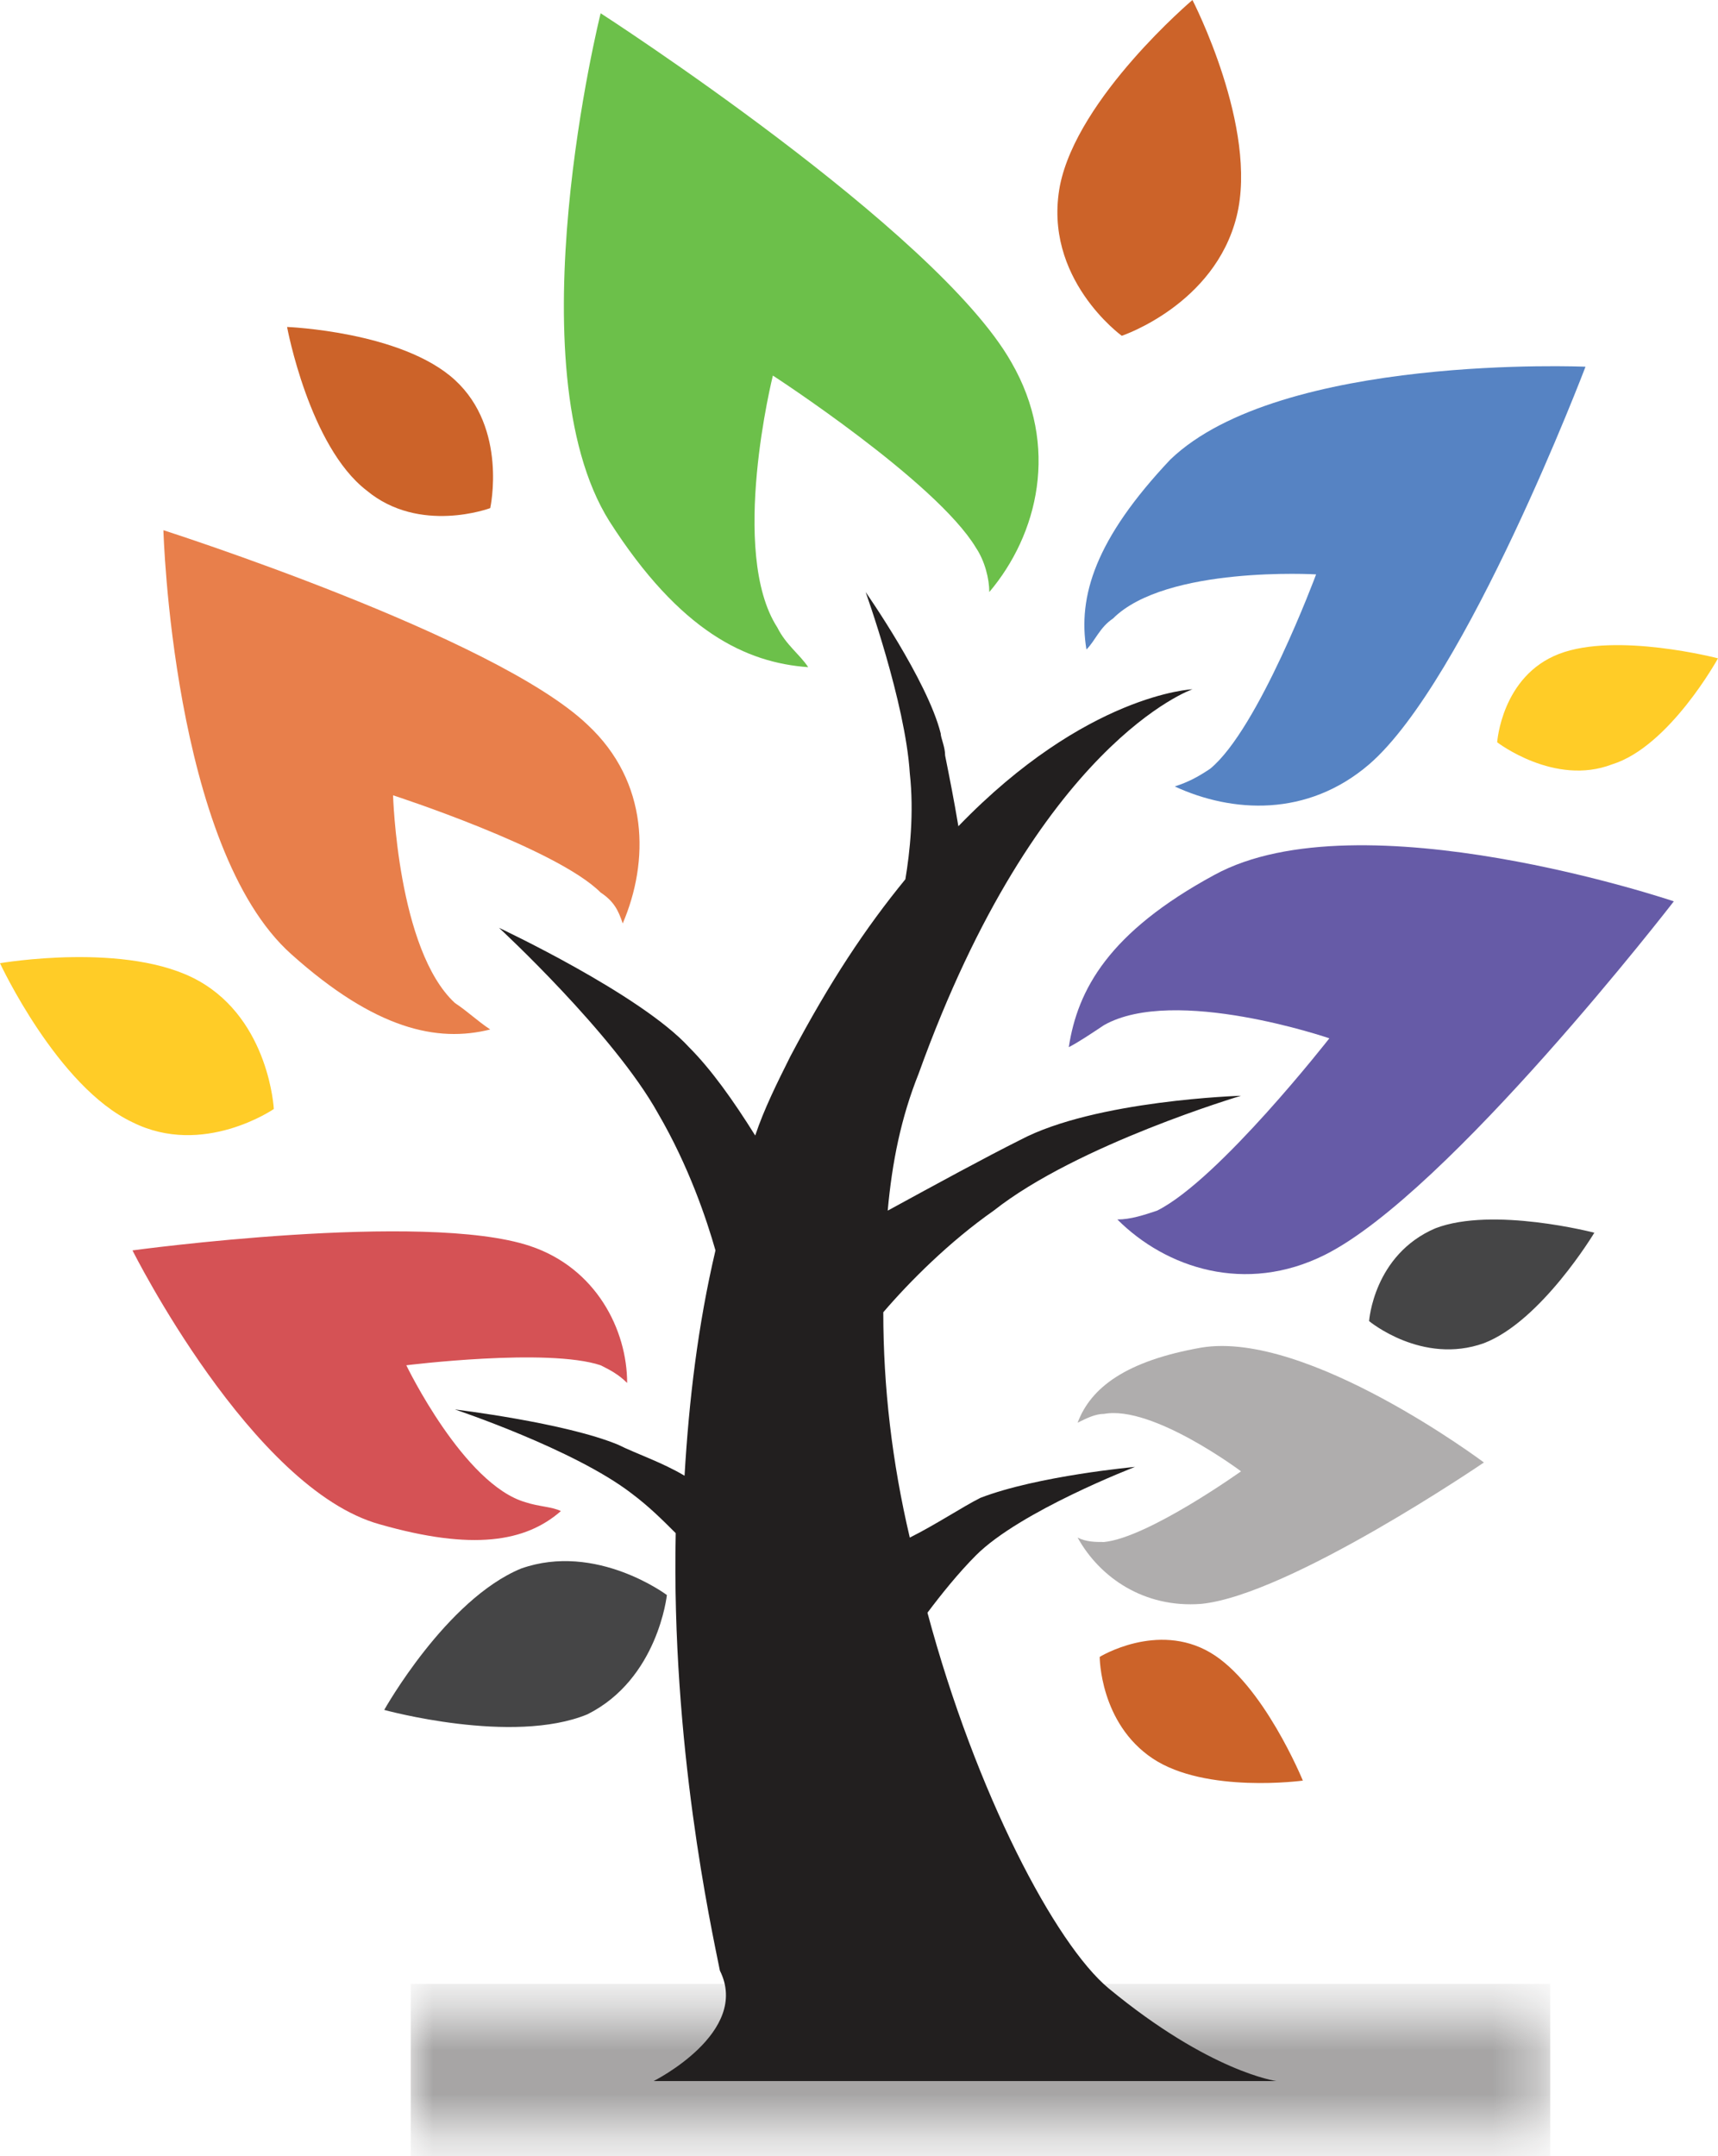 <?xml version="1.0" encoding="utf-8"?>
<!DOCTYPE svg PUBLIC "-//W3C//DTD SVG 1.1//EN" "http://www.w3.org/Graphics/SVG/1.1/DTD/svg11.dtd">
<svg version="1.1" id="Layer_1" xmlns="http://www.w3.org/2000/svg" xmlns:xlink="http://www.w3.org/1999/xlink" x="0px" y="0px"
	 width="38.9px" height="48.8px" viewBox="0 0 38.9 48.8" style="" xml:space="preserve">
<style type="text/css">
<![CDATA[
	.shadow{opacity:0.4;mask:url(#tree_mask);}
	.stump{fill:url(#radial);}
	.trunk{fill:#221F1F;}
	.st0{fill:#AFADAD;}
	.st1{fill:#E87F4B;}
	.st4{fill:#5683C3;}
	.st9{fill:#FFCC27;}
	.st10{fill:#665BA7;}
	.st11{fill:#CC6329;}
	.st12{fill:#6CC04A;}
	.st13{fill:#D55255;}
	.st14{fill:#454546;}
]]>
</style>
<mask maskUnits="userSpaceOnUse" x="9.3" y="44.9" width="25.8" height="3.9" id="tree_mask">
  <radialGradient id="radial" cx="-646.553" cy="324.029" r="1" gradientTransform="matrix(13.102 0 0 -1.404 8493.367 501.96)" gradientUnits="userSpaceOnUse">
    <stop  offset="0" style="stop-color:#FFFFFF"/>
    <stop  offset="7.142900e-02" style="stop-color:#FFFFFF"/>
    <stop  offset="0.522" style="stop-color:#C3C3C5"/>
    <stop  offset="0.716" style="stop-color:#6A6666"/>
    <stop  offset="0.884" style="stop-color:#353232"/>
    <stop  offset="0.962" style="stop-color:#221F1F"/>
    <stop  offset="1" style="stop-color:#221F1F"/>
  </radialGradient>
  <rect x="9.2" y="45.5" class="stump" width="26.2" height="2.8"/>
</mask>
<g class="shadow">
	<rect x="9.3" y="44.9" class="trunk" width="25.8" height="3.9"/>
</g>
<path class="trunk" d="M14.8,47.1h14.1c0,0-1.5-0.2-3.8-2.1c-1.2-1-3-4.4-4.1-8.5c0.3-0.4,0.7-0.9,1.1-1.3c1-1,3.6-2,3.6-2
	s-2.2,0.2-3.5,0.7c-0.4,0.2-1,0.6-1.6,0.9c-0.4-1.7-0.6-3.4-0.6-5.1c0.6-0.7,1.5-1.6,2.5-2.3c1.9-1.5,5.6-2.6,5.6-2.6s-3.3,0.1-5,1
	c-0.8,0.4-1.9,1-3,1.6c0.1-1.1,0.3-2.1,0.7-3.1c2.7-7.5,6.2-8.7,6.2-8.7s-2.4,0.1-5.3,3.1c-0.1-0.6-0.2-1.1-0.3-1.6
	c0-0.2-0.1-0.4-0.1-0.5c-0.3-1.2-1.7-3.2-1.7-3.2s0.9,2.5,1,4.1c0.1,0.9,0,1.8-0.1,2.4c-0.9,1.1-1.7,2.3-2.6,4
	c-0.3,0.6-0.6,1.2-0.8,1.8c-0.5-0.8-1-1.5-1.5-2c-1.1-1.2-4.3-2.7-4.3-2.7s2.6,2.4,3.6,4.2c0.7,1.2,1.1,2.4,1.3,3.1
	c-0.4,1.7-0.6,3.4-0.7,5.1c-0.5-0.3-1.1-0.5-1.5-0.7c-1.2-0.5-3.7-0.8-3.7-0.8s2.7,0.9,4,1.9c0.4,0.3,0.7,0.6,1,0.9
	c-0.1,4.8,0.8,8.9,1,9.9C17,46,14.8,47.1,14.8,47.1"/>
<path class="st10" d="M30,28.4c-1.8,0.9-3.6,0.3-4.7-0.8c0.3,0,0.6-0.1,0.9-0.2c1.4-0.7,3.9-3.9,3.9-3.9s-3.5-1.2-5.1-0.3
	c-0.3,0.2-0.6,0.4-0.8,0.5c0.2-1.3,0.9-2.6,3.3-3.9c3.3-1.8,10.4,0.6,10.4,0.6S32.8,27,30,28.4"/>
<path class="st4" d="M31,17.3c-1.4,1.2-3.1,1.1-4.4,0.5c0.3-0.1,0.5-0.2,0.8-0.4c1.1-0.9,2.4-4.4,2.4-4.4s-3.4-0.2-4.6,1
	c-0.3,0.2-0.4,0.5-0.6,0.7c-0.2-1.2,0.2-2.5,1.9-4.3C29,8,35.9,8.3,35.9,8.3S33.2,15.4,31,17.3"/>
<path class="st1" d="M13.3,16.4c1.4,1.3,1.4,3.1,0.8,4.5c-0.1-0.3-0.2-0.5-0.5-0.7c-1-1-4.7-2.2-4.7-2.2s0.1,3.5,1.4,4.7
	c0.3,0.2,0.5,0.4,0.8,0.6c-1.2,0.3-2.6,0-4.5-1.7C3.9,19.2,3.7,12,3.7,12S11.2,14.4,13.3,16.4"/>
<path class="st13" d="M12,28.2c1.5,0.5,2.2,1.9,2.2,3.1c-0.2-0.2-0.4-0.3-0.6-0.4c-1.2-0.4-4.4,0-4.4,0s1.3,2.7,2.7,3.1
	c0.3,0.1,0.6,0.1,0.8,0.2c-0.8,0.7-2,0.9-4.1,0.3C5.7,33.7,3,28.3,3,28.3S9.6,27.4,12,28.2"/>
<path class="st12" d="M22.9,8.2c1.1,1.9,0.6,3.9-0.5,5.2c0-0.3-0.1-0.7-0.3-1c-0.9-1.5-4.6-3.9-4.6-3.9s-1,4,0.1,5.7
	c0.2,0.4,0.5,0.6,0.7,0.9c-1.4-0.1-2.9-0.8-4.5-3.3c-2.2-3.5-0.2-11.5-0.2-11.5S21.2,5.2,22.9,8.2"/>
<path class="st0" d="M27.2,36.3c-1.3,0.1-2.3-0.6-2.8-1.5c0.2,0.1,0.4,0.1,0.6,0.1c1-0.1,3.1-1.6,3.1-1.6s-2-1.5-3.1-1.3
	c-0.2,0-0.4,0.1-0.6,0.2c0.3-0.8,1.1-1.4,2.8-1.7c2.4-0.4,6.4,2.6,6.4,2.6S29.2,36.1,27.2,36.3"/>
<path class="st9" d="M0,21.8c0,0,2.9-0.5,4.5,0.4c1.6,0.9,1.7,2.9,1.7,2.9s-1.6,1.1-3.2,0.3C1.3,24.6,0,21.8,0,21.8"/>
<path class="st14" d="M8.7,38.7c0,0,1.4-2.5,3.1-3.2c1.7-0.6,3.3,0.6,3.3,0.6s-0.2,1.9-1.8,2.7C11.6,39.5,8.7,38.7,8.7,38.7"/>
<path class="st9" d="M38.9,14.9c0,0-1.1,2-2.4,2.4c-1.3,0.5-2.6-0.5-2.6-0.5s0.1-1.5,1.4-2C36.6,14.3,38.9,14.9,38.9,14.9"/>
<path class="st11" d="M29.5,40.3c0,0-2.2,0.3-3.4-0.5c-1.2-0.8-1.2-2.3-1.2-2.3s1.3-0.8,2.5-0.1C28.6,38.1,29.5,40.3,29.5,40.3"/>
<path class="st11" d="M6.5,7.4c0,0,2.6,0.1,3.8,1.2c1.2,1.1,0.8,2.9,0.8,2.9s-1.6,0.6-2.8-0.4C7,10.1,6.5,7.4,6.5,7.4"/>
<path class="st14" d="M36.1,27.9c0,0-1.2,2-2.5,2.5c-1.4,0.5-2.6-0.5-2.6-0.5s0.1-1.5,1.5-2.1C33.8,27.3,36.1,27.9,36.1,27.9"/>
<path class="st11" d="M27,0c0,0,1.5,2.9,1,4.9c-0.5,2-2.6,2.7-2.6,2.7S23.6,6.3,24,4.2C24.4,2.2,27,0,27,0"/>
</svg>

